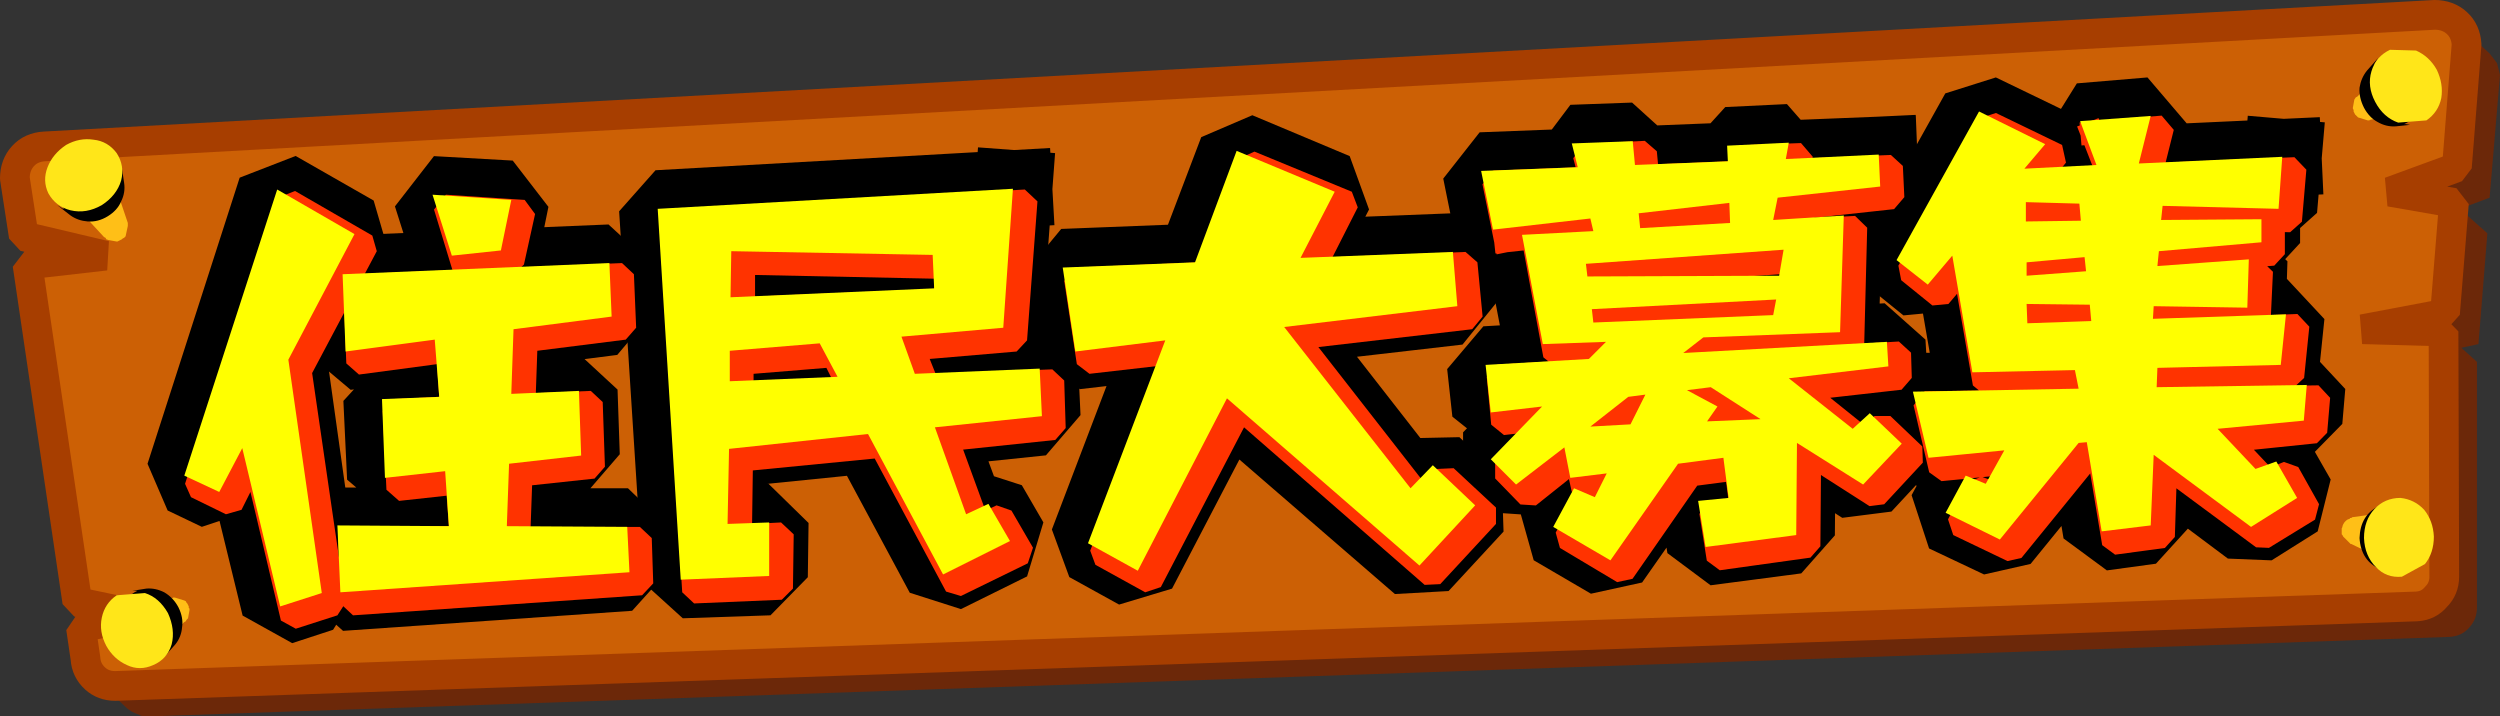 <?xml version="1.0" encoding="UTF-8" standalone="no"?>
<svg xmlns:xlink="http://www.w3.org/1999/xlink" height="48.2px" width="168.2px" xmlns="http://www.w3.org/2000/svg">
  <rect width="100%" height="100%" fill="#333333" stroke="none"/>
  <g transform="matrix(1.0, 0.0, 0.0, 1.0, 87.5, 24.1)">
    <path d="M80.5 -19.85 L80.7 -19.05 80.0 -10.8 78.0 -10.05 79.85 -8.4 79.25 -0.95 78.1 -0.7 79.15 0.25 79.15 16.75 Q79.15 17.55 78.65 18.1 78.15 18.7 77.3 18.75 L-77.5 24.1 -77.9 24.1 -78.6 23.8 -78.9 23.6 -81.1 21.55 Q-81.7 21.05 -81.75 20.2 L-82.05 18.15 -80.7 17.85 -82.3 16.4 -85.65 -6.3 -84.05 -6.45 -85.9 -8.2 -86.5 -12.1 Q-86.5 -13.0 -85.95 -13.6 -85.4 -14.2 -84.5 -14.25 L76.3 -23.1 Q77.2 -23.1 77.8 -22.55 L80.0 -20.5 80.5 -19.85" fill="#6c2809" fill-rule="evenodd" stroke="none"/>
    <path d="M77.6 -10.45 L77.0 -3.0 71.45 -1.95 76.9 -1.8 76.95 14.7 Q76.95 15.5 76.4 16.05 75.9 16.65 75.1 16.7 L-79.75 22.05 Q-80.55 22.05 -81.1 21.55 -81.7 21.0 -81.75 20.2 L-82.05 18.15 -78.25 17.25 -82.3 16.4 -85.65 -6.3 -80.4 -6.9 -85.9 -8.2 -86.5 -12.1 Q-86.5 -13.0 -85.95 -13.6 -85.4 -14.2 -84.5 -14.25 L76.3 -23.1 Q77.2 -23.1 77.8 -22.55 78.4 -22.0 78.45 -21.1 L77.8 -12.85 73.3 -11.2 77.6 -10.45" fill="#cc6005" fill-rule="evenodd" stroke="none"/>
    <path d="M77.6 -10.45 L73.3 -11.2 77.8 -12.85 78.45 -21.1 Q78.4 -22.0 77.8 -22.55 77.2 -23.1 76.3 -23.1 L-84.5 -14.25 Q-85.4 -14.2 -85.95 -13.6 -86.5 -13.0 -86.5 -12.1 L-85.9 -8.2 -80.4 -6.9 -85.65 -6.3 -82.3 16.4 -78.25 17.25 -82.05 18.15 -81.75 20.2 Q-81.7 21.0 -81.1 21.55 -80.55 22.05 -79.75 22.05 L75.1 16.7 Q75.9 16.65 76.4 16.05 76.95 15.5 76.95 14.7 L76.9 -1.8 71.45 -1.95 77.0 -3.0 77.6 -10.45 Z" fill="none" stroke="#a73e00" stroke-linecap="square" stroke-linejoin="bevel" stroke-width="2.0"/>
    <path d="M-83.0 -10.8 L-82.95 -10.8 -82.95 -10.75 -83.0 -10.8 M-80.25 -12.95 L-80.1 -12.65 -78.9 -9.1 -78.9 -9.0 -78.9 -8.9 -79.05 -8.2 -79.1 -8.15 -79.15 -8.1 -79.25 -8.05 -79.3 -8.0 -79.4 -7.95 -79.5 -7.9 -79.6 -7.85 -79.65 -7.85 -80.2 -7.95 -80.35 -8.0 -80.4 -8.1 -80.5 -8.15 -82.95 -10.8 -83.05 -10.9 -83.1 -10.9 -83.25 -11.15 Q-83.55 -11.75 -83.35 -12.35 L-82.55 -13.4 -81.3 -13.6 Q-80.65 -13.5 -80.25 -12.95" fill="#ffbf17" fill-rule="evenodd" stroke="none"/>
    <path d="M-80.75 -13.35 Q-79.95 -13.25 -79.45 -12.55 L-79.35 -12.35 -79.3 -12.4 -79.3 -12.8 -79.15 -11.8 Q-79.05 -11.15 -79.35 -10.55 -79.6 -9.95 -80.25 -9.55 -80.9 -9.15 -81.6 -9.2 -82.25 -9.25 -82.75 -9.6 L-83.65 -10.3 -83.25 -10.05 -83.2 -10.05 -83.3 -10.25 Q-83.65 -11.0 -83.4 -11.8 -83.15 -12.55 -82.35 -13.05 L-80.75 -13.35" fill="#000000" fill-rule="evenodd" stroke="none"/>
    <path d="M-82.75 -9.95 Q-83.75 -10.2 -84.25 -11.1 -84.65 -11.95 -84.3 -12.85 -83.95 -13.75 -83.05 -14.35 -82.15 -14.85 -81.2 -14.7 -80.25 -14.6 -79.65 -13.8 -79.1 -12.95 -79.35 -11.95 -79.65 -10.95 -80.65 -10.3 -81.7 -9.7 -82.75 -9.95" fill="#ffe619" fill-rule="evenodd" stroke="none"/>
    <path d="M75.5 -18.9 L75.65 -17.65 Q75.5 -17.0 74.95 -16.65 L74.65 -16.5 74.6 -16.5 72.0 -16.05 71.9 -16.0 71.8 -16.0 71.15 -16.2 71.05 -16.3 71.0 -16.35 70.95 -16.4 70.9 -16.5 70.85 -16.6 70.85 -16.7 70.8 -16.8 70.8 -16.85 70.9 -17.4 71.0 -17.55 71.1 -17.6 71.15 -17.65 73.05 -19.6 73.3 -19.75 74.55 -19.8 75.5 -18.9" fill="#ffbf17" fill-rule="evenodd" stroke="none"/>
    <path d="M75.15 -18.75 Q75.55 -17.95 75.35 -17.15 75.2 -16.3 74.45 -15.85 L74.25 -15.75 74.35 -15.75 74.65 -15.7 73.7 -15.6 Q73.05 -15.55 72.45 -15.9 71.9 -16.2 71.55 -16.85 71.2 -17.55 71.25 -18.2 71.35 -18.85 71.75 -19.35 L72.5 -20.2 72.25 -19.8 72.2 -19.75 72.4 -19.85 Q73.2 -20.15 73.95 -19.85 L75.15 -18.75" fill="#000000" fill-rule="evenodd" stroke="none"/>
    <path d="M72.05 -19.3 Q72.35 -20.3 73.3 -20.75 L75.05 -20.7 Q75.95 -20.3 76.45 -19.4 76.9 -18.45 76.75 -17.5 76.55 -16.55 75.75 -16.0 L73.85 -15.85 Q72.85 -16.2 72.3 -17.25 71.75 -18.3 72.05 -19.3" fill="#ffe619" fill-rule="evenodd" stroke="none"/>
    <path d="M73.6 10.3 Q74.25 10.35 74.7 10.8 75.15 11.3 75.2 12.05 L74.75 13.25 Q74.3 13.75 73.65 13.8 L73.35 13.8 70.8 12.55 70.7 12.5 70.65 12.5 70.15 12.0 70.1 11.9 70.05 11.85 70.05 11.75 70.05 11.65 70.05 11.55 70.05 11.45 70.1 11.35 70.1 11.3 Q70.2 11.0 70.45 10.85 L70.6 10.8 70.6 10.75 70.7 10.75 70.75 10.7 73.25 10.35 73.3 10.35 73.6 10.3" fill="#ffbf17" fill-rule="evenodd" stroke="none"/>
    <path d="M74.75 10.5 Q75.3 11.15 75.35 12.05 75.35 12.95 74.8 13.55 74.3 14.2 73.45 14.3 L73.2 14.3 73.25 14.35 73.45 14.45 72.65 14.2 Q71.35 13.65 71.25 12.1 71.3 10.55 72.55 9.95 L73.6 9.55 73.2 9.8 73.15 9.85 73.35 9.8 Q74.2 9.9 74.75 10.5" fill="#000000" fill-rule="evenodd" stroke="none"/>
    <path d="M72.25 10.15 Q72.95 9.4 74.0 9.4 74.95 9.5 75.6 10.2 76.2 10.95 76.25 12.0 76.25 13.1 75.65 13.85 L74.1 14.7 Q73.05 14.8 72.35 14.05 71.6 13.3 71.55 12.1 71.55 10.9 72.25 10.15" fill="#ffe619" fill-rule="evenodd" stroke="none"/>
    <path d="M-74.85 16.6 L-74.8 16.7 -74.8 16.8 -74.75 16.85 -74.75 16.95 -74.85 17.5 -74.95 17.6 -75.0 17.7 -75.1 17.75 -76.95 19.5 -77.0 19.5 -77.25 19.7 Q-77.85 19.95 -78.5 19.7 L-79.45 18.85 -79.6 17.55 Q-79.45 16.9 -78.9 16.55 L-78.6 16.45 -78.55 16.45 -75.95 16.15 -75.9 16.15 -75.85 16.1 -75.75 16.1 -75.1 16.3 -75.0 16.35 -74.95 16.45 -74.9 16.5 -74.85 16.6" fill="#ffbf17" fill-rule="evenodd" stroke="none"/>
    <path d="M-76.45 15.75 Q-75.85 16.1 -75.5 16.75 -75.15 17.45 -75.25 18.1 -75.3 18.75 -75.7 19.25 L-76.45 20.1 -76.2 19.7 -76.4 19.75 Q-77.15 20.05 -77.95 19.75 L-79.15 18.65 Q-79.55 17.85 -79.35 17.05 -79.15 16.2 -78.45 15.75 L-78.25 15.65 -78.3 15.65 -78.6 15.65 -77.65 15.5 Q-77.05 15.45 -76.45 15.75" fill="#000000" fill-rule="evenodd" stroke="none"/>
    <path d="M-75.95 19.25 Q-76.25 20.25 -77.2 20.65 -78.1 21.05 -78.95 20.65 -79.85 20.25 -80.35 19.35 -80.85 18.4 -80.65 17.45 -80.45 16.5 -79.65 15.95 L-77.75 15.8 Q-76.8 16.1 -76.2 17.15 -75.7 18.25 -75.95 19.25" fill="#ffe619" fill-rule="evenodd" stroke="none"/>
    <path d="M-68.9 -11.35 L-63.65 -8.35 -68.1 0.1 -65.9 15.8 -68.65 16.7 -71.25 6.05 -72.8 9.0 -75.1 7.9 -68.9 -11.35" fill="#000000" fill-rule="evenodd" stroke="none"/>
    <path d="M-68.9 -11.35 L-75.1 7.9 -72.8 9.0 -71.25 6.05 -68.65 16.7 -65.9 15.8 -68.1 0.1 -63.65 -8.35 -68.9 -11.35 Z" fill="none" stroke="#000000" stroke-linecap="square" stroke-linejoin="bevel" stroke-width="5.2"/>
    <path d="M-45.25 11.35 L-45.15 14.4 -64.6 15.75 -64.8 11.3 -57.25 11.3 -57.55 7.6 -61.55 8.05 -61.8 2.75 -57.95 2.6 -58.25 -1.25 -64.25 -0.45 -64.45 -5.65 -46.45 -6.4 -46.3 -2.8 -52.95 -1.95 -53.1 2.4 -48.55 2.2 -48.4 6.55 -53.25 7.1 -53.4 11.35 -45.25 11.35" fill="#000000" fill-rule="evenodd" stroke="none"/>
    <path d="M-45.25 11.35 L-53.4 11.35 -53.25 7.1 -48.4 6.55 -48.55 2.2 -53.1 2.4 -52.95 -1.95 -46.3 -2.8 -46.45 -6.4 -64.45 -5.65 -64.25 -0.45 -58.25 -1.25 -57.95 2.6 -61.8 2.75 -61.55 8.05 -57.55 7.6 -57.25 11.3 -64.8 11.3 -64.6 15.75 -45.15 14.4 -45.25 11.35 Z" fill="none" stroke="#000000" stroke-linecap="square" stroke-linejoin="bevel" stroke-width="5.2"/>
    <path d="M-53.15 -10.7 L-53.85 -7.25 -57.15 -6.9 -58.45 -11.0 -53.15 -10.7" fill="#000000" fill-rule="evenodd" stroke="none"/>
    <path d="M-53.15 -10.7 L-58.45 -11.0 -57.15 -6.9 -53.85 -7.25 -53.15 -10.7 Z" fill="none" stroke="#000000" stroke-linecap="square" stroke-linejoin="bevel" stroke-width="5.2"/>
    <path d="M-38.4 -0.45 L-38.4 1.6 -31.15 1.3 -32.35 -0.95 -38.4 -0.45 M-24.65 -4.65 L-24.75 -6.95 -38.3 -7.15 -38.35 -4.1 -24.65 -4.65 M-19.3 -11.4 L-20.0 -2.0 -26.8 -1.45 -25.9 1.05 -17.55 0.75 -17.4 3.95 -24.6 4.7 -22.45 10.5 -21.0 9.85 -19.55 12.35 -24.0 14.55 -29.05 5.15 -38.45 6.1 -38.5 11.15 -35.7 11.05 -35.75 14.7 -41.65 14.9 -43.25 -10.05 -19.3 -11.4" fill="#000000" fill-rule="evenodd" stroke="none"/>
    <path d="M-19.3 -11.4 L-43.25 -10.05 -41.65 14.9 -35.75 14.7 -35.7 11.05 -38.5 11.15 -38.45 6.1 -29.05 5.15 -24.0 14.55 -19.55 12.35 -21.0 9.85 -22.45 10.5 -24.6 4.7 -17.4 3.95 -17.55 0.75 -25.9 1.05 -26.8 -1.45 -20.0 -2.0 -19.3 -11.4 M-24.65 -4.65 L-38.35 -4.1 -38.3 -7.15 -24.75 -6.95 -24.65 -4.65 M-38.4 -0.45 L-32.35 -0.95 -31.15 1.3 -38.4 1.6 -38.4 -0.45" fill="none" stroke="#000000" stroke-linecap="square" stroke-linejoin="bevel" stroke-width="5.2"/>
    <path d="M10.25 -7.15 L10.6 -3.5 -1.1 -2.15 7.4 8.75 8.9 7.2 11.75 9.9 8.05 13.9 -4.9 2.7 -10.95 14.3 -14.3 12.45 -9.1 -1.2 -15.15 -0.5 -16.0 -6.1 -7.1 -6.45 -4.25 -13.95 2.3 -11.2 0.0 -6.75 10.25 -7.15" fill="#000000" fill-rule="evenodd" stroke="none"/>
    <path d="M10.25 -7.15 L0.0 -6.75 2.3 -11.2 -4.25 -13.95 -7.1 -6.45 -16.0 -6.1 -15.15 -0.5 -9.1 -1.2 -14.3 12.45 -10.95 14.3 -4.9 2.7 8.05 13.9 11.75 9.9 8.9 7.2 7.4 8.75 -1.1 -2.15 10.6 -3.5 10.25 -7.15 Z" fill="none" stroke="#000000" stroke-linecap="square" stroke-linejoin="bevel" stroke-width="5.2"/>
    <path d="M28.05 3.3 L27.35 4.25 30.95 4.1 27.6 1.95 26.0 2.15 28.05 3.3 M22.2 4.5 L23.2 2.45 22.05 2.6 19.5 4.6 22.2 4.5 M22.75 -9.75 L22.85 -8.75 28.9 -9.1 28.85 -10.45 22.75 -9.75 M31.8 -2.85 L32.0 -3.95 19.6 -3.3 19.7 -2.4 31.8 -2.85 M32.25 -5.5 L32.5 -7.3 19.2 -6.35 19.3 -5.5 32.25 -5.5 M38.9 -13.65 L39.0 -11.55 32.1 -10.8 31.8 -9.3 36.55 -9.55 36.3 -1.75 27.1 -1.4 25.75 -0.3 39.45 -1.1 39.55 0.6 32.85 1.35 37.15 4.75 38.3 3.7 40.45 5.75 37.85 8.55 33.4 5.7 33.35 11.9 27.25 12.7 26.75 9.6 28.8 9.4 28.45 6.7 25.4 7.1 20.85 13.6 17.0 11.35 18.4 8.75 19.8 9.35 20.6 7.75 18.15 8.05 17.75 6.0 14.5 8.55 12.8 6.8 16.25 3.25 12.8 3.65 12.45 0.45 19.4 0.05 20.55 -1.1 16.3 -0.95 14.9 -8.25 19.7 -8.55 19.5 -9.35 12.95 -8.65 12.15 -12.6 18.65 -12.85 18.25 -14.45 22.4 -14.6 22.5 -13.0 28.75 -13.25 28.7 -14.3 32.85 -14.5 32.65 -13.4 38.9 -13.65" fill="#000000" fill-rule="evenodd" stroke="none"/>
    <path d="M38.9 -13.65 L32.65 -13.4 32.85 -14.5 28.7 -14.3 28.75 -13.25 22.5 -13.0 22.4 -14.6 18.25 -14.45 18.65 -12.85 12.15 -12.6 12.95 -8.65 19.5 -9.35 19.7 -8.55 14.9 -8.25 16.3 -0.95 20.55 -1.1 19.4 0.05 12.45 0.45 12.8 3.65 16.25 3.25 12.8 6.8 14.5 8.55 17.75 6.0 18.15 8.05 20.6 7.75 19.8 9.35 18.4 8.75 17.0 11.35 20.85 13.6 25.4 7.1 28.45 6.7 28.8 9.4 26.75 9.6 27.25 12.7 33.35 11.9 33.4 5.7 37.85 8.55 40.45 5.75 38.3 3.7 37.15 4.75 32.85 1.35 39.55 0.6 39.45 -1.1 25.75 -0.3 27.1 -1.4 36.3 -1.75 36.55 -9.55 31.8 -9.3 32.1 -10.8 39.0 -11.55 38.9 -13.65 M32.25 -5.5 L19.3 -5.5 19.2 -6.35 32.5 -7.3 32.25 -5.5 M31.8 -2.85 L19.7 -2.4 19.6 -3.3 32.0 -3.95 31.8 -2.85 M22.75 -9.75 L28.85 -10.45 28.9 -9.1 22.85 -8.75 22.75 -9.75 M22.2 4.5 L19.5 4.6 22.05 2.6 23.2 2.45 22.2 4.5 M28.05 3.3 L26.0 2.15 27.6 1.95 30.95 4.1 27.35 4.25 28.05 3.3" fill="none" stroke="#000000" stroke-linecap="square" stroke-linejoin="bevel" stroke-width="5.2"/>
    <path d="M53.2 -2.45 L53.1 -3.55 48.85 -3.65 48.9 -2.3 53.2 -2.45 M52.85 -5.8 L52.75 -6.75 48.85 -6.45 48.85 -5.5 52.85 -5.8 M48.8 -9.2 L52.5 -9.2 52.4 -10.35 48.8 -10.45 48.8 -9.2 M66.1 -13.5 L65.8 -10.0 58.0 -10.2 57.9 -9.25 64.65 -9.35 64.65 -7.75 57.75 -7.2 57.65 -6.15 63.8 -6.6 63.7 -3.4 57.4 -3.5 57.35 -2.6 66.3 -2.9 65.95 0.5 57.65 0.7 57.6 2.0 67.7 1.85 67.5 4.2 61.7 4.8 64.25 7.5 65.65 7.0 67.05 9.45 63.95 11.4 57.4 6.5 57.2 11.25 53.9 11.7 52.9 5.7 52.35 5.75 47.1 12.2 43.4 10.45 44.75 7.95 46.1 8.5 47.35 6.25 42.25 6.75 41.2 2.25 52.35 2.1 52.1 0.8 45.2 0.95 43.85 -6.85 42.2 -4.9 40.1 -6.6 45.65 -16.55 50.1 -14.4 48.7 -12.7 53.6 -12.95 52.45 -15.9 57.2 -16.3 56.4 -13.05 66.1 -13.5" fill="#000000" fill-rule="evenodd" stroke="none"/>
    <path d="M66.1 -13.5 L56.4 -13.05 57.2 -16.3 52.45 -15.9 53.6 -12.95 48.7 -12.7 50.1 -14.4 45.65 -16.55 40.1 -6.6 42.2 -4.9 43.85 -6.85 45.2 0.95 52.1 0.8 52.35 2.1 41.2 2.25 42.25 6.75 47.35 6.25 46.1 8.5 44.75 7.95 43.4 10.45 47.1 12.2 52.35 5.75 52.9 5.7 53.9 11.7 57.2 11.25 57.4 6.5 63.95 11.4 67.05 9.45 65.65 7.0 64.25 7.5 61.7 4.8 67.5 4.2 67.7 1.85 57.6 2.0 57.65 0.7 65.95 0.5 66.3 -2.9 57.35 -2.6 57.4 -3.5 63.7 -3.4 63.8 -6.6 57.65 -6.15 57.75 -7.2 64.65 -7.75 64.65 -9.35 57.9 -9.25 58.0 -10.2 65.8 -10.0 66.1 -13.5 M48.8 -9.2 L48.8 -10.45 52.4 -10.35 52.5 -9.2 48.8 -9.2 M52.85 -5.8 L48.85 -5.5 48.85 -6.45 52.75 -6.75 52.85 -5.8 M53.2 -2.45 L48.9 -2.3 48.85 -3.65 53.1 -3.55 53.2 -2.45" fill="none" stroke="#000000" stroke-linecap="square" stroke-linejoin="bevel" stroke-width="5.2"/>
    <path d="M-62.45 -8.25 L-62.15 -7.2 -66.5 1.0 -64.25 16.45 -64.8 17.3 -67.6 18.2 -68.6 17.65 -70.65 9.0 -71.25 10.2 -72.3 10.5 -74.65 9.35 -75.05 8.45 -68.8 -10.8 -67.65 -11.25 -62.45 -8.25" fill="#ff3300" fill-rule="evenodd" stroke="none"/>
    <path d="M-64.4 -4.85 L-63.65 -5.65 -45.65 -6.4 -44.85 -5.65 -44.7 -2.05 -45.4 -1.25 -51.35 -0.5 -51.45 2.35 -47.75 2.2 -46.95 2.95 -46.8 7.3 -47.5 8.1 -51.7 8.55 -51.8 11.35 -44.45 11.35 -43.65 12.1 -43.55 15.15 -44.3 15.95 -63.75 17.3 -64.55 16.55 -64.75 12.1 -64.0 11.3 -57.3 11.3 -57.45 9.25 -60.65 9.6 -61.5 8.85 -61.75 3.55 -61.05 2.75 -57.95 2.6 -58.1 0.4 -63.35 1.1 -64.2 0.35 -64.4 -4.85" fill="#ff3300" fill-rule="evenodd" stroke="none"/>
    <path d="M-52.2 -10.65 L-51.5 -9.7 -52.25 -6.3 -52.9 -5.7 -56.2 -5.35 -57.05 -5.9 -58.3 -10.0 -57.5 -11.0 -52.2 -10.65" fill="#ff3300" fill-rule="evenodd" stroke="none"/>
    <path d="M-31.55 1.35 L-31.9 0.65 -36.8 1.05 -36.8 1.55 -31.55 1.35 M-36.7 -5.6 L-36.7 -4.15 -24.65 -4.65 -24.65 -5.35 -36.7 -5.6 M-43.15 -9.2 L-42.45 -10.0 -18.55 -11.35 -17.7 -10.55 -18.4 -1.2 -19.1 -0.45 -24.95 0.05 -24.55 1.05 -16.7 0.75 -15.9 1.5 -15.8 4.7 -16.5 5.5 -22.7 6.15 -21.2 10.25 -20.45 9.9 -19.45 10.25 -18.0 12.75 -18.35 13.8 -22.85 16.0 -23.85 15.7 -28.65 6.75 -36.85 7.55 -36.9 11.15 -34.95 11.05 -34.1 11.85 -34.15 15.5 -34.9 16.25 -40.8 16.5 -41.6 15.75 -43.15 -9.2" fill="#ff3300" fill-rule="evenodd" stroke="none"/>
    <path d="M3.45 -11.2 L3.85 -10.15 2.15 -6.8 11.1 -7.15 11.9 -6.45 12.25 -2.8 11.55 -1.95 1.2 -0.75 8.3 8.35 9.2 7.45 10.3 7.4 13.15 10.05 13.15 11.15 9.4 15.2 8.35 15.25 -3.8 4.65 -9.4 15.4 -10.45 15.75 -13.8 13.9 -14.15 12.95 -9.4 0.5 -14.2 1.05 -15.05 0.4 -15.9 -5.2 -15.15 -6.1 -6.8 -6.45 -4.1 -13.45 -3.1 -13.9 3.45 -11.2" fill="#ff3300" fill-rule="evenodd" stroke="none"/>
    <path d="M23.05 5.25 L24.05 3.2 22.9 3.35 20.35 5.35 23.05 5.25 M28.9 4.05 L28.2 5.05 31.8 4.9 28.4 2.7 26.8 2.9 28.9 4.05 M20.45 -2.55 L20.55 -1.6 32.65 -2.1 32.85 -3.2 20.45 -2.55 M29.75 -8.35 L29.7 -9.65 23.6 -9.0 23.7 -8.0 29.75 -8.35 M20.05 -5.6 L20.15 -4.75 33.05 -4.75 33.35 -6.5 20.05 -5.6 M13.8 -7.9 L13.0 -11.85 19.5 -12.1 19.1 -13.65 23.2 -13.85 23.35 -12.25 29.6 -12.5 29.55 -13.55 33.7 -13.7 33.5 -12.65 39.75 -12.9 39.85 -10.8 32.95 -10.05 32.65 -8.55 37.35 -8.8 37.15 -1.0 27.95 -0.6 26.6 0.45 40.3 -0.35 40.35 1.35 33.7 2.1 38.0 5.55 39.15 4.45 41.3 6.5 38.7 9.3 34.25 6.45 34.2 12.65 28.1 13.5 27.6 10.35 29.65 10.15 29.3 7.45 26.25 7.85 21.7 14.4 17.85 12.1 19.25 9.5 20.65 10.1 21.45 8.5 19.0 8.8 18.55 6.75 15.35 9.3 13.65 7.55 17.1 4.0 13.6 4.4 13.3 1.2 20.25 0.8 21.35 -0.35 17.1 -0.2 15.75 -7.5 20.5 -7.8 20.3 -8.6 13.8 -7.9" fill="#ff3300" fill-rule="evenodd" stroke="none"/>
    <path d="M13.8 -7.9 L20.3 -8.6 20.5 -7.8 15.75 -7.5 17.1 -0.2 21.35 -0.35 20.25 0.8 13.3 1.2 13.6 4.4 17.1 4.0 13.65 7.55 15.35 9.3 18.55 6.75 19.0 8.8 21.45 8.5 20.65 10.1 19.25 9.5 17.85 12.1 21.7 14.4 26.25 7.85 29.3 7.45 29.65 10.15 27.6 10.35 28.1 13.5 34.2 12.65 34.25 6.45 38.7 9.3 41.3 6.5 39.15 4.45 38.0 5.55 33.7 2.1 40.35 1.35 40.3 -0.35 26.6 0.45 27.95 -0.6 37.15 -1.0 37.35 -8.8 32.65 -8.55 32.95 -10.05 39.85 -10.8 39.75 -12.9 33.5 -12.65 33.7 -13.7 29.55 -13.55 29.6 -12.5 23.35 -12.25 23.2 -13.85 19.1 -13.65 19.5 -12.1 13.0 -11.85 13.8 -7.9 M20.05 -5.6 L33.35 -6.5 33.05 -4.75 20.15 -4.75 20.05 -5.6 M29.75 -8.35 L23.7 -8.0 23.6 -9.0 29.7 -9.65 29.75 -8.35 M20.45 -2.55 L32.85 -3.2 32.65 -2.1 20.55 -1.6 20.45 -2.55 M28.9 4.05 L26.8 2.9 28.4 2.7 31.8 4.9 28.2 5.05 28.9 4.05 M23.05 5.25 L20.35 5.35 22.9 3.35 24.05 3.2 23.05 5.25" fill="none" stroke="#ff3300" stroke-linecap="square" stroke-linejoin="bevel" stroke-width="1.55"/>
    <path d="M49.7 -2.9 L49.7 -1.55 54.0 -1.7 53.9 -2.8 49.7 -2.9 M49.65 -5.7 L49.65 -4.8 53.65 -5.05 53.55 -6.0 49.65 -5.7 M49.6 -9.7 L49.6 -8.45 53.3 -8.5 53.2 -9.6 49.6 -9.7 M53.25 -15.15 L58.0 -15.55 57.2 -12.35 66.9 -12.75 66.6 -9.25 58.8 -9.45 58.7 -8.5 65.45 -8.6 65.45 -7.0 58.55 -6.45 58.45 -5.4 64.65 -5.85 64.5 -2.65 58.2 -2.75 58.15 -1.85 67.1 -2.2 66.75 1.25 58.45 1.45 58.4 2.75 68.5 2.6 68.3 4.95 62.5 5.55 65.05 8.25 66.45 7.7 67.85 10.2 64.75 12.1 58.2 7.25 58.05 12.0 54.7 12.45 53.7 6.45 53.15 6.5 47.9 12.95 44.25 11.2 45.55 8.7 46.9 9.2 48.15 7.0 43.05 7.5 42.0 3.0 53.15 2.85 52.95 1.55 46.0 1.7 44.65 -6.1 43.0 -4.15 40.9 -5.85 46.45 -15.8 50.9 -13.65 49.55 -12.0 54.4 -12.2 53.25 -15.15" fill="#ff3300" fill-rule="evenodd" stroke="none"/>
    <path d="M53.25 -15.15 L54.4 -12.2 49.55 -12.0 50.9 -13.65 46.45 -15.8 40.9 -5.85 43.0 -4.15 44.65 -6.1 46.0 1.7 52.95 1.55 53.15 2.85 42.0 3.0 43.05 7.5 48.15 7.0 46.9 9.2 45.55 8.7 44.25 11.2 47.9 12.95 53.15 6.5 53.7 6.45 54.7 12.45 58.05 12.0 58.2 7.25 64.75 12.1 67.85 10.2 66.45 7.7 65.05 8.25 62.5 5.55 68.3 4.95 68.5 2.6 58.4 2.75 58.45 1.45 66.75 1.25 67.1 -2.2 58.15 -1.85 58.2 -2.75 64.5 -2.65 64.65 -5.85 58.45 -5.4 58.55 -6.45 65.45 -7.0 65.45 -8.6 58.7 -8.5 58.8 -9.45 66.6 -9.25 66.9 -12.75 57.2 -12.35 58.0 -15.55 53.25 -15.15 M49.6 -9.7 L53.2 -9.6 53.3 -8.5 49.6 -8.45 49.6 -9.7 M49.65 -5.7 L53.55 -6.0 53.65 -5.05 49.65 -4.8 49.65 -5.7 M49.7 -2.9 L53.9 -2.8 54.0 -1.7 49.7 -1.55 49.7 -2.9" fill="none" stroke="#ff3300" stroke-linecap="square" stroke-linejoin="bevel" stroke-width="1.55"/>
    <path d="M-68.85 -11.35 L-63.65 -8.35 -68.1 0.1 -65.85 15.8 -68.65 16.7 -71.2 6.05 -72.75 9.0 -75.1 7.9 -68.85 -11.35" fill="#ffff00" fill-rule="evenodd" stroke="none"/>
    <path d="M-46.5 -6.4 L-46.35 -2.8 -52.95 -1.95 -53.1 2.4 -48.55 2.2 -48.4 6.55 -53.25 7.1 -53.4 11.3 -45.3 11.35 -45.15 14.4 -64.6 15.75 -64.8 11.25 -57.3 11.3 -57.55 7.6 -61.6 8.05 -61.8 2.75 -57.95 2.6 -58.25 -1.25 -64.25 -0.45 -64.45 -5.65 -46.5 -6.4" fill="#ffff00" fill-rule="evenodd" stroke="none"/>
    <path d="M-53.1 -10.65 L-53.8 -7.25 -57.1 -6.9 -58.4 -11.0 -53.1 -10.65" fill="#ffff00" fill-rule="evenodd" stroke="none"/>
    <path d="M-31.15 1.25 L-32.35 -1.0 -38.4 -0.5 -38.4 1.55 -31.15 1.25 M-24.65 -4.7 L-24.75 -6.95 -38.3 -7.2 -38.35 -4.1 -24.65 -4.7 M-17.55 0.7 L-17.4 3.9 -24.6 4.65 -22.5 10.5 -21.0 9.8 -19.55 12.3 -24.05 14.55 -29.1 5.1 -38.45 6.1 -38.55 11.15 -35.75 11.05 -35.75 14.65 -41.7 14.9 -43.25 -10.05 -19.35 -11.4 -20.0 -2.05 -26.85 -1.45 -25.95 1.05 -17.55 0.7" fill="#ffff00" fill-rule="evenodd" stroke="none"/>
    <path d="M10.25 -7.15 L10.55 -3.5 -1.1 -2.1 7.4 8.75 8.9 7.2 11.75 9.9 8.0 13.95 -4.95 2.7 -10.95 14.3 -14.3 12.45 -9.1 -1.2 -15.15 -0.45 -16.0 -6.1 -7.1 -6.45 -4.3 -13.95 2.3 -11.2 0.0 -6.75 10.25 -7.15" fill="#ffff00" fill-rule="evenodd" stroke="none"/>
    <path d="M27.35 4.25 L30.95 4.1 27.6 1.95 26.0 2.15 28.05 3.25 27.35 4.25 M19.5 4.6 L22.2 4.45 23.2 2.45 22.05 2.6 19.5 4.6 M19.2 -6.35 L19.3 -5.5 32.2 -5.55 32.5 -7.3 19.2 -6.35 M31.8 -2.9 L32.0 -3.95 19.6 -3.3 19.7 -2.4 31.8 -2.9 M28.9 -9.1 L28.85 -10.45 22.75 -9.75 22.85 -8.75 28.9 -9.1 M38.9 -13.7 L39.0 -11.55 32.1 -10.8 31.8 -9.3 36.55 -9.6 36.3 -1.75 27.1 -1.4 25.75 -0.35 39.45 -1.1 39.55 0.55 32.85 1.35 37.15 4.75 38.3 3.7 40.45 5.75 37.85 8.5 33.4 5.7 33.35 11.9 27.25 12.7 26.75 9.6 28.8 9.4 28.45 6.7 25.4 7.1 20.85 13.6 17.0 11.35 18.4 8.75 19.8 9.35 20.6 7.75 18.15 8.05 17.75 6.0 14.5 8.5 12.8 6.8 16.25 3.25 12.8 3.65 12.45 0.45 19.4 0.05 20.55 -1.1 16.3 -0.95 14.9 -8.3 19.7 -8.55 19.5 -9.4 12.95 -8.65 12.15 -12.6 18.65 -12.85 18.25 -14.45 22.35 -14.6 22.5 -13.0 28.75 -13.25 28.7 -14.3 32.85 -14.5 32.65 -13.4 38.9 -13.7" fill="#ffff00" fill-rule="evenodd" stroke="none"/>
    <path d="M48.85 -3.65 L48.9 -2.35 53.2 -2.5 53.1 -3.6 48.85 -3.65 M52.85 -5.85 L52.75 -6.8 48.85 -6.45 48.85 -5.55 52.85 -5.85 M52.5 -9.25 L52.4 -10.4 48.8 -10.5 48.8 -9.2 52.5 -9.25 M63.8 -6.65 L63.7 -3.4 57.4 -3.5 57.35 -2.65 66.3 -2.95 65.95 0.45 57.65 0.65 57.6 1.95 67.7 1.8 67.5 4.2 61.7 4.75 64.25 7.45 65.65 6.95 67.05 9.4 63.95 11.35 57.4 6.5 57.2 11.25 53.9 11.65 52.9 5.65 52.35 5.7 47.05 12.2 43.4 10.4 44.75 7.9 46.1 8.45 47.35 6.2 42.25 6.7 41.2 2.25 52.35 2.05 52.1 0.8 45.2 0.95 43.85 -6.9 42.2 -4.95 40.1 -6.6 45.65 -16.6 50.1 -14.4 48.7 -12.75 53.55 -13.0 52.45 -15.95 57.2 -16.3 56.4 -13.1 66.05 -13.55 65.8 -10.05 58.0 -10.25 57.9 -9.3 64.65 -9.35 64.65 -7.8 57.75 -7.2 57.65 -6.2 63.8 -6.65" fill="#ffff00" fill-rule="evenodd" stroke="none"/>
  </g>
</svg>
